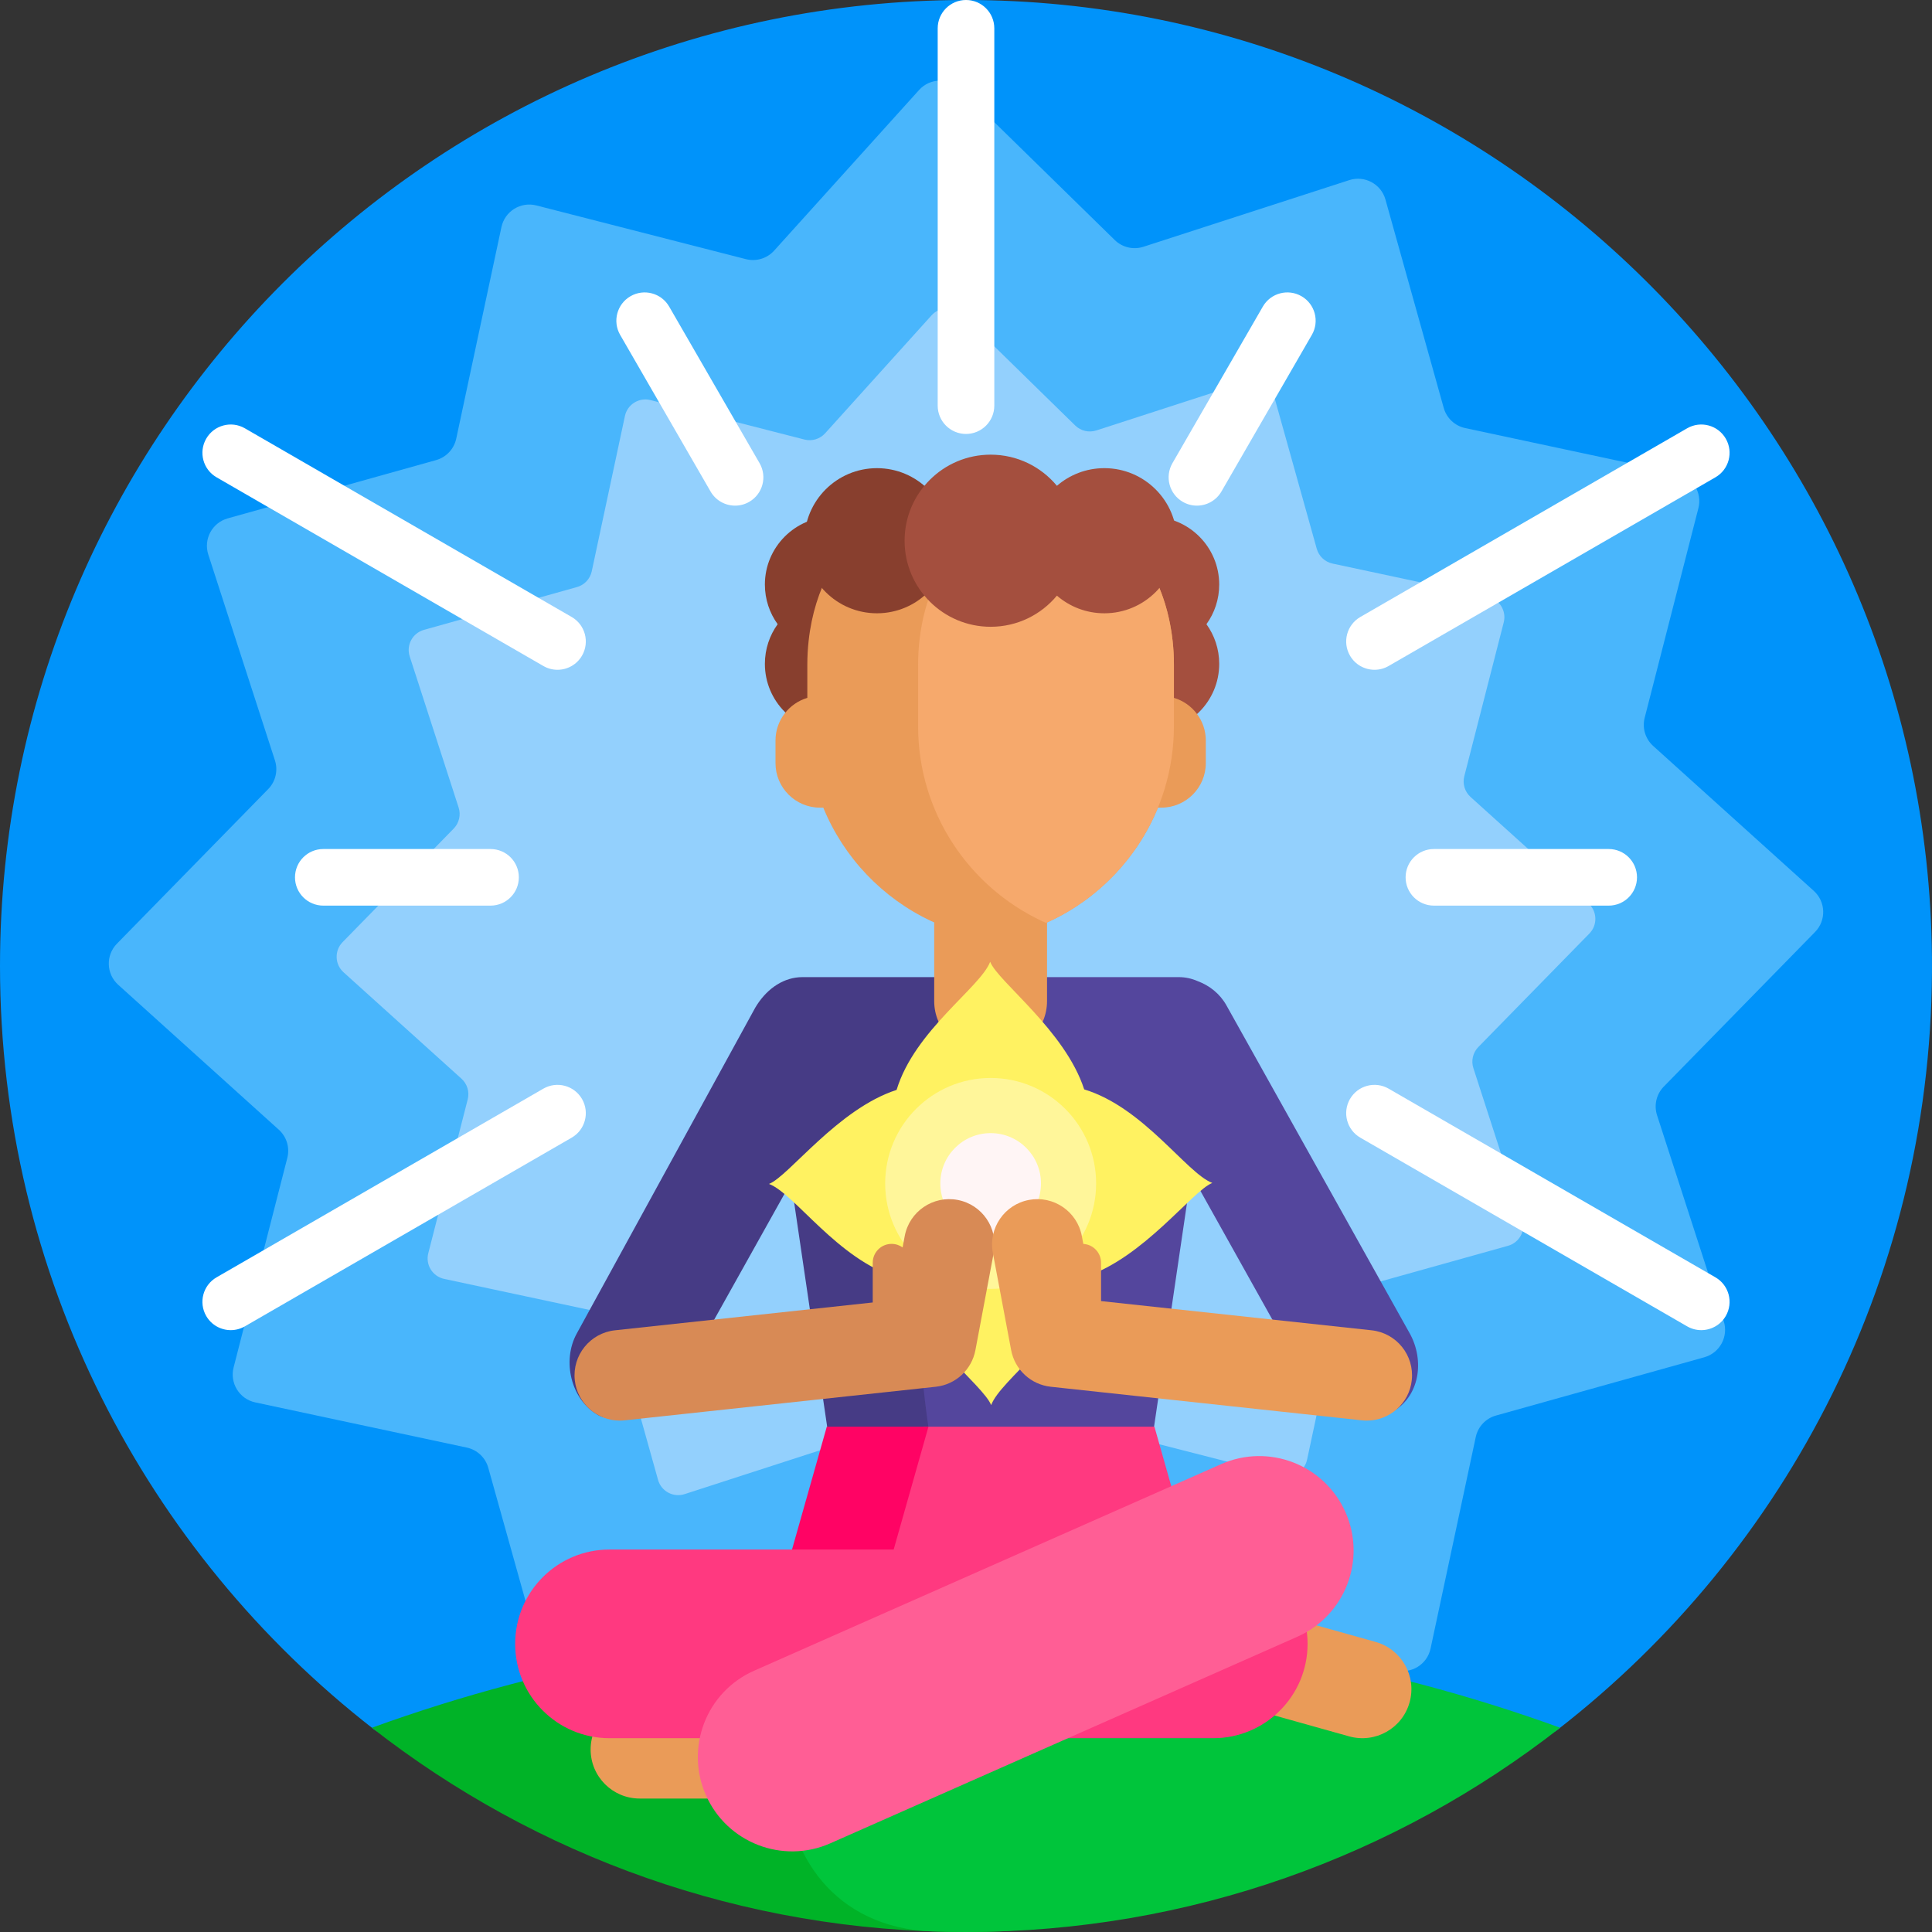 <svg id="Capa_1" enable-background="new 0 0 512 512" height="512" viewBox="0 0 512 512" width="512" xmlns="http://www.w3.org/2000/svg"><rect x="0" y="0" width="512" height="512" fill="#333333" stroke="none"/><g><path d="m511.99 253.656c.745 83.236-38.238 157.399-99.135 204.677-2.451 1.903-5.684 2.441-8.625 1.45-45.062-15.186-95.283-23.663-148.23-23.663-52.84 0-102.964 8.442-147.955 23.57-3.113 1.047-6.537.481-9.129-1.536-60.194-46.84-98.916-119.975-98.916-202.154 0-141.277 114.44-255.825 255.677-256 140.183-.173 255.058 113.478 256.313 253.656z" fill="#0093fa"/><path d="m440.925 287.954c-1.963 2.006-2.651 4.935-1.786 7.605l17.659 54.54c1.321 4.081-1.018 8.441-5.149 9.596l-55.209 15.44c-2.703.756-4.763 2.949-5.35 5.693l-11.977 56.062c-.896 4.195-5.102 6.801-9.257 5.736l-55.532-14.233c-2.719-.697-5.599.172-7.48 2.256l-38.403 42.563c-2.873 3.185-7.819 3.339-10.885.339l-40.976-40.092c-2.006-1.963-4.935-2.651-7.605-1.786l-54.54 17.659c-4.081 1.321-8.441-1.018-9.596-5.149l-15.44-55.209c-.756-2.703-2.949-4.763-5.693-5.35l-56.062-11.977c-4.195-.896-6.801-5.102-5.736-9.257l14.233-55.532c.697-2.719-.172-5.6-2.256-7.48l-42.563-38.403c-3.185-2.873-3.339-7.819-.339-10.885l40.092-40.976c1.963-2.006 2.651-4.935 1.786-7.605l-17.659-54.54c-1.321-4.081 1.018-8.441 5.149-9.596l55.209-15.44c2.703-.756 4.763-2.949 5.35-5.693l11.977-56.062c.896-4.195 5.102-6.801 9.257-5.736l55.532 14.233c2.719.697 5.599-.172 7.48-2.256l38.403-42.563c2.873-3.185 7.819-3.338 10.885-.339l40.976 40.092c2.006 1.963 4.935 2.651 7.605 1.786l54.54-17.659c4.081-1.321 8.441 1.018 9.596 5.149l15.44 55.209c.756 2.703 2.949 4.763 5.693 5.35l56.062 11.977c4.195.896 6.801 5.102 5.736 9.257l-14.233 55.532c-.697 2.719.172 5.599 2.256 7.48l42.563 38.403c3.185 2.873 3.339 7.819.339 10.885z" fill="#49b6fc"/><path d="m391.771 277.476c-1.441 1.473-1.946 3.624-1.311 5.584l12.965 40.043c.97 2.996-.748 6.197-3.78 7.045l-40.534 11.336c-1.984.555-3.497 2.165-3.928 4.18l-8.793 41.16c-.658 3.08-3.746 4.993-6.797 4.211l-40.771-10.45c-1.996-.512-4.111.126-5.492 1.656l-28.195 31.249c-2.11 2.338-5.741 2.451-7.992.249l-30.084-29.435c-1.473-1.441-3.623-1.946-5.584-1.312l-40.043 12.965c-2.996.97-6.197-.748-7.045-3.781l-11.336-40.534c-.555-1.984-2.165-3.497-4.18-3.928l-41.161-8.793c-3.08-.658-4.993-3.746-4.211-6.797l10.45-40.771c.512-1.996-.126-4.111-1.656-5.492l-31.249-28.195c-2.338-2.11-2.451-5.741-.249-7.992l29.436-30.084c1.441-1.473 1.946-3.623 1.311-5.584l-12.965-40.043c-.97-2.996.748-6.197 3.78-7.045l40.534-11.336c1.984-.555 3.497-2.165 3.928-4.18l8.793-41.16c.658-3.08 3.746-4.993 6.797-4.211l40.771 10.45c1.996.512 4.111-.126 5.492-1.656l28.195-31.249c2.11-2.338 5.741-2.451 7.992-.249l30.084 29.436c1.473 1.441 3.623 1.946 5.584 1.311l40.043-12.965c2.996-.97 6.197.748 7.045 3.78l11.336 40.534c.555 1.984 2.165 3.497 4.18 3.928l41.161 8.793c3.08.658 4.993 3.746 4.211 6.797l-10.45 40.771c-.512 1.996.126 4.111 1.656 5.491l31.249 28.195c2.338 2.11 2.451 5.741.249 7.992z" fill="#93d0fd"/><path d="m235.311 165.42c2.129 2.956 3.383 6.584 3.383 10.505 0 9.939-8.057 17.996-17.996 17.996s-17.996-8.057-17.996-17.996c0-3.921 1.254-7.549 3.383-10.505-2.129-2.956-3.383-6.584-3.383-10.505 0-9.939 8.057-17.996 17.996-17.996s17.996 8.057 17.996 17.996c.001 3.921-1.254 7.549-3.383 10.505z" fill="#883f2e"/><path d="m319.72 165.42c2.129 2.956 3.383 6.584 3.383 10.505 0 9.939-8.057 17.996-17.996 17.996s-17.996-8.057-17.996-17.996c0-3.921 1.254-7.549 3.383-10.505-2.129-2.956-3.383-6.584-3.383-10.505 0-9.939 8.057-17.996 17.996-17.996s17.996 8.057 17.996 17.996c0 3.921-1.254 7.549-3.383 10.505z" fill="#a44f3e"/><path d="m369 374.149c-2.315 1.294-6.032 1.494-8.508 1.494-5.258 0-10.36-2.77-13.108-7.686l-31.7-56.727-12.312 83.601h-58.096c-3.635-17.18-5.548-34.995-5.548-53.258 0-28.912 4.793-56.704 13.627-82.626h59.042c1.746 0 3.427.374 4.998 1.063 3.151 1.171 5.904 3.347 7.625 6.427l48.553 86.884c4.04 7.234 2.658 16.786-4.573 20.828z" fill="#54469d"/><path d="m243.306 340.17c0 18.744 1.963 37.029 5.694 54.662h-27.327l-12.017-81.596-30.58 54.722c-2.747 4.916-7.85 7.686-13.108 7.686-2.477 0-5.133.664-7.449-.63-7.231-4.042-9.672-14.459-5.631-21.69l46.605-85.086c.217-.426.445-.84.684-1.243.145-.251.297-.497.458-.736 2.912-4.476 7.224-7.31 12.035-7.31h43.431c-8.306 25.577-12.795 52.874-12.795 81.221z" fill="#463b85"/><path d="m263.894 431.041c52.273.834 53.225 79.029.975 80.808-2.944.1-5.901.151-8.87.151-59.373 0-114.026-20.212-157.452-54.132 47.39-17.207 100.864-26.89 157.452-26.89 2.639.001 5.271.022 7.895.063z" fill="#00b327"/><path d="m413.452 457.868c-43.426 33.92-98.079 54.132-157.452 54.132-2.969 0-5.926-.051-8.87-.151-52.25-1.779-51.298-79.974.975-80.808 2.624-.042 5.256-.063 7.894-.063 56.589.001 110.063 9.683 157.453 26.89z" fill="#00c53b"/><path d="m289.077 443.108h-27.45c-17.146 0-29.96-15.05-26.467-31.084l9.611-33.94h61.164l9.61 33.94c3.492 16.034-9.323 31.084-26.468 31.084z" fill="#ff3980"/><path d="m262.908 443.108h-26.94c-17.146 0-29.96-15.05-26.468-31.084l9.611-33.94h26.94l-9.611 33.94c-3.493 16.034 9.322 31.084 26.468 31.084z" fill="#ff0364"/><path d="m319.555 196.266v5.958c0 6.525-5.289 11.814-11.814 11.814h-.873c-5.423 13.243-15.684 23.993-28.585 30.05-.271.127-.543.25-.815.37.004.136.006.273.006.41v20.421c0 7.492-6.073 13.565-13.565 13.565h-2.771c-7.492 0-13.565-6.073-13.565-13.565v-20.421c0-.137.002-.274.006-.41-.273-.12-.545-.243-.815-.37-12.901-6.057-23.162-16.807-28.585-30.05h-.852c-6.525 0-11.814-5.289-11.814-11.814v-5.958c0-5.35 3.557-9.869 8.435-11.323v-8.79c0-2.147.119-4.266.35-6.351 6.277-56.642 90.175-56.642 96.452 0 .231 2.085.35 4.204.35 6.351v8.783c4.887 1.447 8.455 5.971 8.455 11.33z" fill="#ea9b58"/><path d="m311.098 176.153v16.292c0 22.838-13.426 42.539-32.816 51.643-.358.168-.719.329-1.08.485-.362-.156-.722-.317-1.08-.485-19.39-9.104-32.816-28.805-32.816-51.643v-16.292c0-2.146.119-4.266.35-6.351 2.448-22.087 16.698-35.561 33.546-40.423 16.848 4.862 31.099 18.336 33.546 40.423.231 2.085.35 4.204.35 6.351z" fill="#f6a96c"/><path d="m156.522 463.636c0-7.177 5.818-12.996 12.996-12.996h43.122c7.177 0 12.996 5.818 12.996 12.996 0 7.177-5.818 12.996-12.996 12.996h-43.122c-7.178-.001-12.996-5.819-12.996-12.996zm159.492-15.118 41.522 11.636c6.911 1.937 14.084-2.096 16.02-9.007 1.937-6.911-2.096-14.084-9.007-16.02l-41.522-11.636c-6.911-1.937-14.084 2.096-16.02 9.007-1.936 6.911 2.096 14.084 9.007 16.02z" fill="#ea9b58"/><path d="m321.522 460.64h-160c-13.807 0-25-11.193-25-25 0-13.807 11.193-25 25-25h160c13.807 0 25 11.193 25 25 0 13.807-11.193 25-25 25z" fill="#ff3980"/><path d="m343.828 433.743-123.776 54.75c-12.627 5.585-27.391-.123-32.976-12.75-5.585-12.627.123-27.391 12.75-32.976l123.776-54.75c12.627-5.585 27.391.123 32.976 12.75 5.586 12.627-.123 27.391-12.75 32.976z" fill="#ff5e95"/><path d="m263.5 7.5v100c0 4.142-3.358 7.5-7.5 7.5s-7.5-3.358-7.5-7.5v-100c0-4.142 3.358-7.5 7.5-7.5s7.5 3.358 7.5 7.5zm-112.003 156.005-86.603-50c-3.587-2.072-8.174-.842-10.245 2.745s-.842 8.174 2.745 10.245l86.603 50c1.181.682 2.471 1.006 3.743 1.006 2.592 0 5.113-1.346 6.502-3.751 2.071-3.587.842-8.174-2.745-10.245zm303.109 175-86.603-50c-3.588-2.072-8.174-.842-10.245 2.745s-.842 8.174 2.745 10.245l86.603 50c1.181.682 2.471 1.006 3.743 1.006 2.592 0 5.113-1.346 6.502-3.751 2.071-3.587.842-8.174-2.745-10.245zm-310.609-50-86.603 50c-3.587 2.071-4.816 6.658-2.745 10.245 1.389 2.406 3.91 3.751 6.502 3.751 1.272 0 2.562-.324 3.743-1.006l86.603-50c3.587-2.071 4.816-6.658 2.745-10.245s-6.659-4.816-10.245-2.745zm220.263-111.004c1.272 0 2.562-.324 3.743-1.006l86.603-50c3.587-2.071 4.816-6.658 2.745-10.245-2.071-3.588-6.658-4.816-10.245-2.745l-86.603 50c-3.587 2.071-4.816 6.658-2.745 10.245 1.389 2.406 3.91 3.751 6.502 3.751zm-186.926-96.255c-2.071-3.587-6.658-4.816-10.245-2.745s-4.816 6.658-2.745 10.245l23.962 41.504c1.389 2.406 3.91 3.751 6.502 3.751 1.272 0 2.562-.324 3.743-1.006 3.587-2.071 4.816-6.658 2.745-10.245zm-47.334 158.754c4.142 0 7.5-3.358 7.5-7.5s-3.358-7.5-7.5-7.5h-44.323c-4.142 0-7.5 3.358-7.5 7.5s3.358 7.5 7.5 7.5zm250-15c-4.142 0-7.5 3.358-7.5 7.5s3.358 7.5 7.5 7.5h46.323c4.142 0 7.5-3.358 7.5-7.5s-3.358-7.5-7.5-7.5zm-35.089-146.499c-3.588-2.072-8.174-.842-10.245 2.745l-23.962 41.504c-2.071 3.587-.842 8.174 2.745 10.245 1.181.682 2.471 1.006 3.743 1.006 2.592 0 5.113-1.346 6.502-3.751l23.962-41.504c2.072-3.587.843-8.174-2.745-10.245z" fill="#fff"/><path d="m321.258 313.487v.012c-5.267 2.073-18.182 19.851-33.801 24.914-4.774 15.768-22.22 27.154-24.787 33.935h-.012c-2.073-5.267-19.851-18.182-24.914-33.801-15.768-4.774-27.154-22.22-33.935-24.787v-.012c5.267-2.073 18.182-19.851 33.801-24.914 4.774-15.768 22.22-27.154 24.787-33.935h.012c2.073 5.267 19.851 18.182 24.914 33.801 15.767 4.774 27.153 22.219 33.935 24.787z" fill="#fff261"/><path d="m290.484 313.624c0 15.437-12.514 27.951-27.951 27.951s-27.951-12.514-27.951-27.951 12.514-27.951 27.951-27.951 27.951 12.514 27.951 27.951z" fill="#fff69a"/><path d="m275.869 313.624c0 7.365-5.97 13.335-13.335 13.335s-13.335-5.97-13.335-13.335 5.971-13.335 13.335-13.335c7.364-.001 13.335 5.97 13.335 13.335z" fill="#fff5f5"/><path d="m263.348 332.006-4.851 25.787c-.978 5.199-5.245 9.144-10.505 9.712l-82.448 8.9c-.438.047-.873.07-1.303.07-6.05 0-11.252-4.562-11.916-10.713-.711-6.589 4.054-12.507 10.643-13.219l68.315-7.374v-10.527c0-2.761 2.239-5 5-5 1.087 0 2.093.347 2.914.936l.566-3.01c1.225-6.513 7.5-10.798 14.012-9.574 6.512 1.225 10.799 7.499 9.573 14.012z" fill="#d88a55"/><path d="m374.135 365.762c-.664 6.151-5.867 10.713-11.916 10.713-.431 0-.865-.023-1.303-.07l-82.448-8.9c-5.26-.568-9.527-4.513-10.505-9.712l-4.851-25.787c-1.226-6.513 3.062-12.787 9.574-14.012 6.514-1.227 12.787 3.061 14.012 9.574l.392 2.082c2.623.154 4.703 2.329 4.703 4.991v10.162l71.7 7.74c6.589.712 11.354 6.63 10.642 13.219z" fill="#ea9b58"/><path d="m251.631 143.298c0 10.621-8.61 19.23-19.23 19.23s-19.23-8.61-19.23-19.23 8.61-19.23 19.23-19.23 19.23 8.609 19.23 19.23z" fill="#883f2e"/><path d="m311.896 143.298c0 10.621-8.61 19.23-19.23 19.23-4.807 0-9.201-1.763-12.572-4.679-4.183 5.042-10.497 8.254-17.56 8.254-12.595 0-22.806-10.21-22.806-22.806s10.21-22.806 22.806-22.806c7.064 0 13.377 3.212 17.56 8.254 3.371-2.915 7.766-4.679 12.572-4.679 10.62.002 19.23 8.611 19.23 19.232z" fill="#a44f3e"/></g></svg>